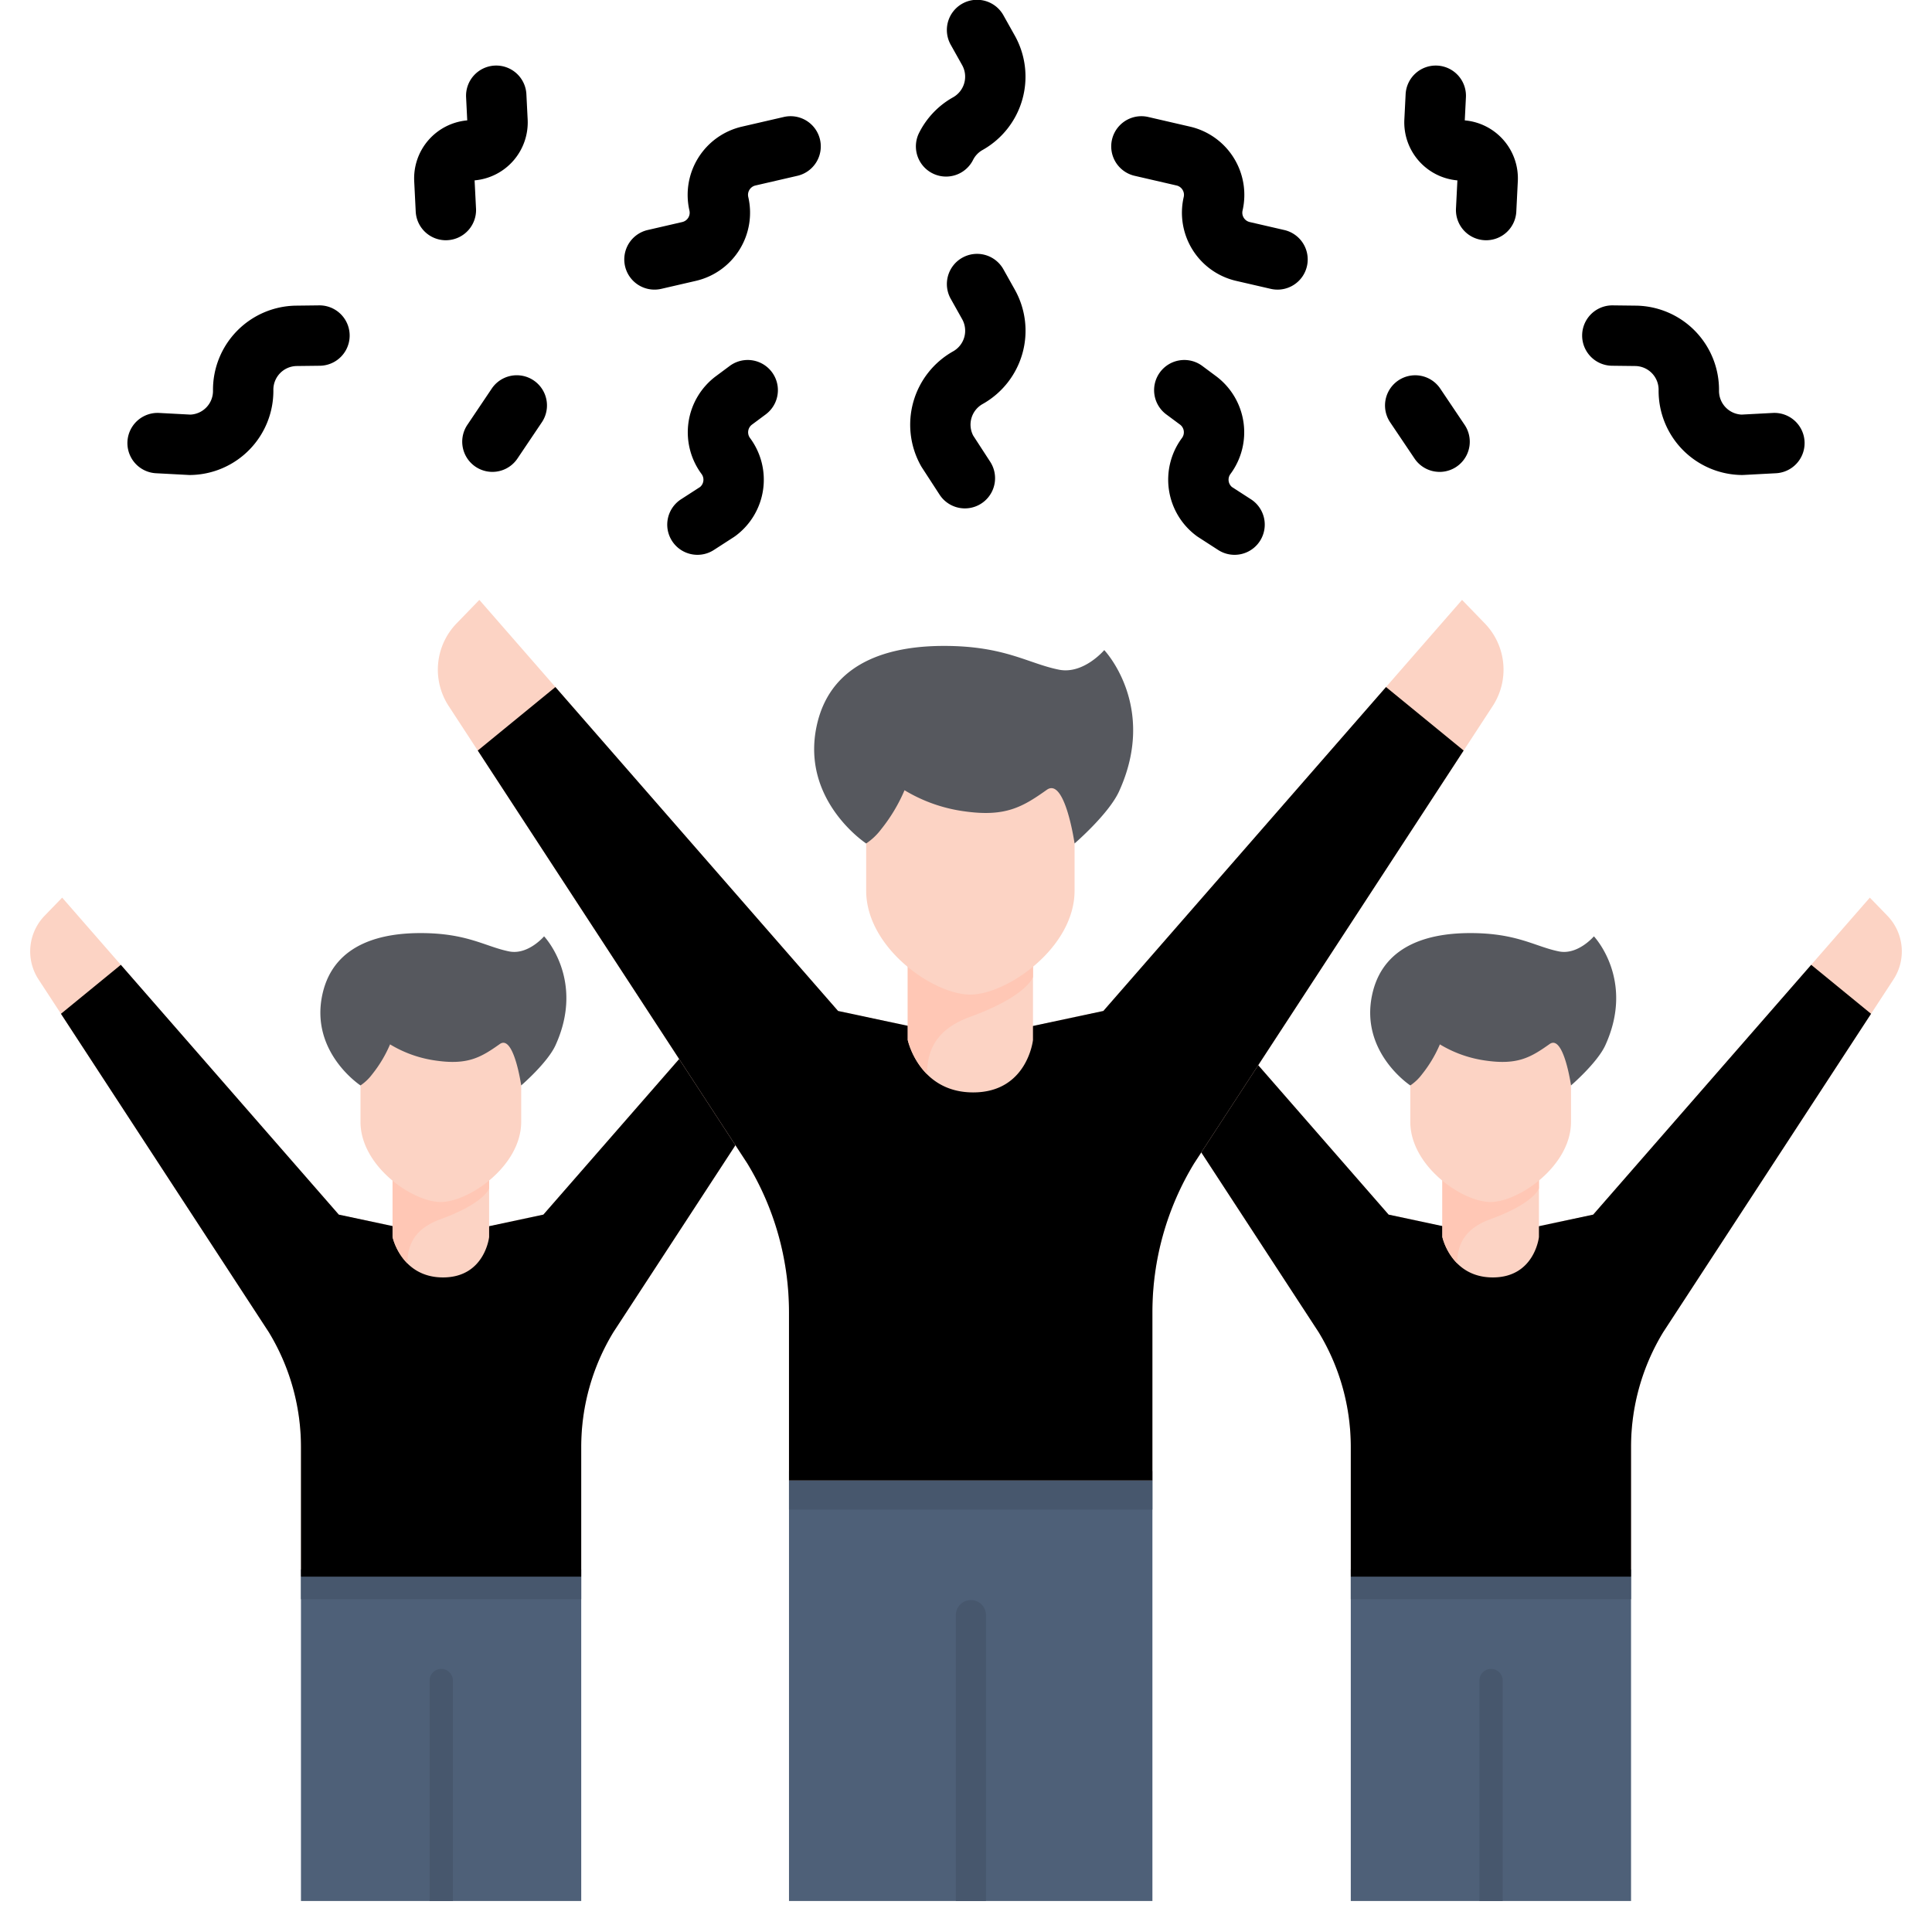<svg xmlns="http://www.w3.org/2000/svg" version="1.1" xmlns:xlink="http://www.w3.org/1999/xlink" xmlns:svgjs="http://svgjs.com/svgjs" width="512" height="512" x="0" y="0" viewBox="0 0 512 512" style="enable-background:new 0 0 512 512" xml:space="preserve" class=""><g><path fill="#000" d="M327.165 147.033a7.962 7.962 0 0 1-4.334-1.281l-5.333-3.445a7.175 7.175 0 0 1-.428-.3 18.54 18.54 0 0 1-3.833-25.937 2.542 2.542 0 0 0-.526-3.552l-3.63-2.694a8 8 0 0 1 9.536-12.848l3.632 2.7a18.559 18.559 0 0 1 3.834 25.936 2.541 2.541 0 0 0 .389 3.445l5.042 3.257a8 8 0 0 1-4.349 14.72z" data-original="#000" class=""></path><path fill="#000" d="M393.847 63.668c-.136 0-.272 0-.409-.01a8 8 0 0 1-7.588-8.392l.376-7.462a15.427 15.427 0 0 1-14.058-16.142l.333-6.6a8 8 0 1 1 15.979.8l-.3 6.04a15.424 15.424 0 0 1 14.057 16.142l-.4 8.025a8 8 0 0 1-7.99 7.599zM255.711 134.729a8 8 0 0 1-6.717-3.644l-4.682-7.21q-.141-.219-.269-.446a22.3 22.3 0 0 1 8.536-30.314 6.267 6.267 0 0 0 2.4-8.532l-2.994-5.342a8 8 0 1 1 13.956-7.824l2.994 5.342a22.266 22.266 0 0 1-8.535 30.313 6.278 6.278 0 0 0-2.5 8.351l4.512 6.947a8 8 0 0 1-6.7 12.359z" data-original="#000" class=""></path><path fill="#000" d="M250.717 46.794a8 8 0 0 1-7.142-11.594 22.173 22.173 0 0 1 9-9.413 6.276 6.276 0 0 0 2.4-8.533l-2.994-5.342a8 8 0 1 1 13.956-7.824l2.994 5.342a22.293 22.293 0 0 1-8.531 30.313 6.217 6.217 0 0 0-2.531 2.641 8 8 0 0 1-7.152 4.41z" data-original="#000" class=""></path><path fill="#000" d="M461.649 125.88h-.1a22.294 22.294 0 0 1-22-22.536A6.278 6.278 0 0 0 433.362 97l-6.122-.073a8 8 0 0 1 .093-16h.1l6.124.073a22.3 22.3 0 0 1 22 22.534 6.277 6.277 0 0 0 5.985 6.34l8.272-.439a8 8 0 1 1 .846 15.978l-8.584.455a7.661 7.661 0 0 1-.427.012z" data-original="#000" class=""></path><path fill="#000" d="M338.544 76.752a8.016 8.016 0 0 1-1.806-.207l-9.143-2.11A18.538 18.538 0 0 1 313.7 52.2a2.542 2.542 0 0 0-1.9-3.044l-11.113-2.565a8 8 0 1 1 3.6-15.59l11.113 2.566A18.561 18.561 0 0 1 329.291 55.8a2.537 2.537 0 0 0 1.9 3.045l9.144 2.11a8 8 0 0 1-1.793 15.8z" data-original="#000" class=""></path><path fill="#000" d="M381.512 125.054a7.993 7.993 0 0 1-6.646-3.537l-6.459-9.6a8 8 0 0 1 13.278-8.928l6.458 9.605a8 8 0 0 1-6.631 12.465z" data-original="#000" class=""></path><path fill="#000" d="M184.835 147.033a8 8 0 0 1-4.349-14.72l5.042-3.257a2.54 2.54 0 0 0 .389-3.444 18.56 18.56 0 0 1 3.833-25.936l3.633-2.7a8 8 0 0 1 9.536 12.848l-3.631 2.7a2.542 2.542 0 0 0-.525 3.552 18.539 18.539 0 0 1-3.833 25.936c-.14.1-.283.2-.428.3l-5.333 3.445a7.964 7.964 0 0 1-4.334 1.276z" data-original="#000" class=""></path><path fill="#000" d="M118.153 63.668a8 8 0 0 1-7.983-7.6l-.4-8.025A15.424 15.424 0 0 1 123.824 31.9l-.3-6.04a8 8 0 1 1 15.979-.8l.333 6.6a15.427 15.427 0 0 1-14.062 16.14l.376 7.462a8 8 0 0 1-7.588 8.392 5.096 5.096 0 0 1-.409.014z" data-original="#000" class=""></path><path fill="#000" d="M50.351 125.88c-.142 0-.283 0-.424-.011l-8.584-.455a8 8 0 1 1 .846-15.978l8.272.439a6.277 6.277 0 0 0 5.985-6.339A22.3 22.3 0 0 1 78.444 81l6.125-.073a8 8 0 1 1 .191 16L78.637 97a6.278 6.278 0 0 0-6.192 6.345 22.293 22.293 0 0 1-22 22.535zM173.456 76.752a8 8 0 0 1-1.793-15.8l9.143-2.11a2.536 2.536 0 0 0 1.9-3.044 18.562 18.562 0 0 1 13.9-22.234L207.717 31a8 8 0 1 1 3.6 15.59L200.2 49.157a2.541 2.541 0 0 0-1.9 3.045 18.539 18.539 0 0 1-13.9 22.233l-9.142 2.11a8.016 8.016 0 0 1-1.802.207z" data-original="#000" class=""></path><path fill="#000" d="M130.488 125.054a8 8 0 0 1-6.631-12.465l6.458-9.605a8 8 0 0 1 13.278 8.928l-6.459 9.6a7.994 7.994 0 0 1-6.646 3.542z" data-original="#000" class=""></path><path fill="#fcd3c4" d="M201.771 255.689 144 321.887l-14.839 3.164h-24.535l-14.839-3.164-73.311-84.008-4.649 4.8a13.59 13.59 0 0 0-1.616 16.883l61.026 93.478a58.492 58.492 0 0 1 8.521 30.4v34.39h74.272v-34.39a58.493 58.493 0 0 1 8.522-30.4l55.083-84.375z" data-original="#fcd3c4" class=""></path><path fill="#4e6078" d="M79.759 415.916h74.272v87.867H79.759z" data-original="#4e6078" class=""></path><path fill="#47576d" d="M116.935 442.283a3.085 3.085 0 0 0-3.085 3.084v58.416h6.17v-58.416a3.085 3.085 0 0 0-3.085-3.084zM79.759 417.831h74.272v5.966H79.759z" data-original="#47576d" class=""></path><path fill="#000" d="m144 321.887-14.839 3.164h-24.535l-14.839-3.164-57.769-66.2-15.865 12.98 55.084 84.376a58.487 58.487 0 0 1 8.522 30.4v34.39h74.271v-34.39a58.487 58.487 0 0 1 8.522-30.4l55.083-84.376-15.864-12.978z" data-original="#000" class=""></path><path fill="#fcd3c4" d="M116.783 313.242c-2.158 0-6.262-1.685-9.93-4.906a22.17 22.17 0 0 1-2.823-2.971v22.461s2.3 10.706 13.371 10.706 12.224-10.706 12.224-10.706v-22.542c-3.653 4.625-9.548 7.958-12.842 7.958z" data-original="#fcd3c4" class=""></path><path fill="#ffc7b5" d="M116.827 323.073c7.249-2.63 11.677-5.675 12.8-8.12v-9.669c-3.653 4.625-9.548 7.958-12.842 7.958-2.158 0-6.262-1.685-9.93-4.906a22.17 22.17 0 0 1-2.823-2.971v22.461a15.645 15.645 0 0 0 3.941 6.992c.002-5.61 2.515-9.446 8.854-11.745z" data-original="#ffc7b5" class=""></path><path fill="#fcd3c4" d="M129.383 272.365c-3.767 2.671-5.674 3.759-9.416 3.759a25.767 25.767 0 0 1-3.485-.268 26.82 26.82 0 0 1-10.149-3.476l-5.617-3.788-2.324 6.364a27.413 27.413 0 0 1-2.86 5v17.334c0 11.737 13.781 21.251 21.251 21.251s21.339-9.514 21.339-21.251v-24.3a6.673 6.673 0 0 0-4.729-1.94 6.916 6.916 0 0 0-4.01 1.315z" data-original="#fcd3c4" class=""></path><path fill="#56585e" d="M144.187 248.137s-4.234 5-9.253 4c-6.311-1.258-11.046-4.861-23.493-4.861-9.234 0-22.973 2.18-26.02 16.33-3.29 15.273 10.111 24.045 10.111 24.045a12.63 12.63 0 0 0 3.063-2.908 33.794 33.794 0 0 0 4.775-7.974 31.85 31.85 0 0 0 12.385 4.331c8.269 1.147 11.746-.909 16.694-4.417 3.718-2.636 5.673 10.968 5.673 10.968s6.974-6 9.094-10.652c7.925-17.371-3.029-28.862-3.029-28.862z" data-original="#56585e" class=""></path><path fill="#fcd3c4" d="M310.229 255.689 368 321.887l14.839 3.164h24.537l14.839-3.164 73.311-84.008 4.649 4.8a13.59 13.59 0 0 1 1.616 16.883l-61.026 93.478a58.492 58.492 0 0 0-8.521 30.4v34.39H357.97v-34.39a58.493 58.493 0 0 0-8.522-30.4l-55.083-84.375z" data-original="#fcd3c4" class=""></path><path fill="#4e6078" d="M357.97 415.916h74.272v87.867H357.97z" data-original="#4e6078" class=""></path><path fill="#47576d" d="M395.146 442.283a3.085 3.085 0 0 0-3.085 3.084v58.416h6.17v-58.416a3.085 3.085 0 0 0-3.085-3.084zM357.97 417.831h74.272v5.966H357.97z" data-original="#47576d" class=""></path><path fill="#000" d="m422.213 321.887-14.839 3.164h-24.537L368 321.887l-57.769-66.2-15.864 12.978 55.083 84.376a58.487 58.487 0 0 1 8.522 30.4v34.39h74.271v-34.39a58.487 58.487 0 0 1 8.522-30.4l55.084-84.376-15.865-12.978z" data-original="#000" class=""></path><path fill="#fcd3c4" d="M394.994 313.242c-2.158 0-6.262-1.685-9.93-4.906a22.17 22.17 0 0 1-2.823-2.971v22.461s2.3 10.706 13.371 10.706 12.224-10.706 12.224-10.706v-22.542c-3.653 4.625-9.548 7.958-12.842 7.958z" data-original="#fcd3c4" class=""></path><path fill="#ffc7b5" d="M395.038 323.073c7.249-2.63 11.677-5.675 12.8-8.12v-9.669c-3.653 4.625-9.548 7.958-12.842 7.958-2.158 0-6.262-1.685-9.93-4.906a22.17 22.17 0 0 1-2.823-2.971v22.461a15.645 15.645 0 0 0 3.941 6.992c.002-5.61 2.516-9.446 8.854-11.745z" data-original="#ffc7b5" class=""></path><path fill="#fcd3c4" d="M407.594 272.365c-3.767 2.671-5.674 3.759-9.416 3.759a25.779 25.779 0 0 1-3.485-.268 26.82 26.82 0 0 1-10.149-3.476l-5.617-3.788-2.324 6.364a27.413 27.413 0 0 1-2.86 5v17.334c0 11.737 13.781 21.251 21.251 21.251s21.339-9.514 21.339-21.251v-24.3a6.673 6.673 0 0 0-4.729-1.94 6.916 6.916 0 0 0-4.01 1.315z" data-original="#fcd3c4" class=""></path><path fill="#56585e" d="M422.4 248.137s-4.234 5-9.253 4c-6.311-1.258-11.046-4.861-23.493-4.861-9.234 0-22.973 2.18-26.02 16.33-3.29 15.273 10.111 24.045 10.111 24.045a12.61 12.61 0 0 0 3.063-2.908 33.794 33.794 0 0 0 4.775-7.974 31.85 31.85 0 0 0 12.385 4.331c8.269 1.147 11.746-.909 16.694-4.417 3.718-2.636 5.673 10.968 5.673 10.968s6.974-6 9.094-10.652c7.923-17.371-3.029-28.862-3.029-28.862z" data-original="#56585e" class=""></path><path fill="#4e6078" d="M209.091 389.844h96.31v113.939h-96.31z" data-original="#4e6078" class=""></path><path fill="#fcd3c4" d="M316.452 308.314 395.586 187.1a17.624 17.624 0 0 0-2.1-21.893l-6.028-6.227L292.4 267.915l-19.242 4.1h-31.821l-19.242-4.1-95.064-108.936-6.031 6.227a17.624 17.624 0 0 0-2.1 21.893l79.134 121.215a75.845 75.845 0 0 1 11.05 39.419v44.593H305.4v-44.593a75.845 75.845 0 0 1 11.052-39.419z" data-original="#fcd3c4" class=""></path><path fill="#47576d" d="M257.3 424.034a4 4 0 0 0-4 4v75.749h8v-75.749a4 4 0 0 0-4-4zM209.091 392.326h96.31v7.736h-96.31z" data-original="#47576d" class=""></path><path fill="#000" d="m292.4 267.915-19.242 4.1h-31.821l-19.242-4.1-74.91-85.841-20.572 16.826 71.428 109.411a75.845 75.845 0 0 1 11.05 39.419v44.593H305.4v-44.59a75.845 75.845 0 0 1 11.05-39.419L387.88 198.9l-20.572-16.829z" data-original="#000" class=""></path><path fill="#fcd3c4" d="M257.1 256.705c-2.8 0-8.12-2.186-12.876-6.363a28.81 28.81 0 0 1-3.662-3.853v29.126S243.546 289.5 257.9 289.5s15.851-13.884 15.851-13.884v-29.23c-4.733 5.996-12.377 10.319-16.651 10.319z" data-original="#fcd3c4" class=""></path><path fill="#ffc7b5" d="M257.159 269.452c9.4-3.41 15.142-7.358 16.6-10.529v-12.538c-4.736 6-12.38 10.319-16.652 10.319-2.8 0-8.12-2.185-12.876-6.362a28.81 28.81 0 0 1-3.662-3.853v29.126a20.3 20.3 0 0 0 5.111 9.067c.001-7.274 3.259-12.248 11.479-15.23z" data-original="#ffc7b5" class=""></path><path fill="#fcd3c4" d="M273.441 203.7c-4.885 3.464-7.358 4.875-12.21 4.875a33.407 33.407 0 0 1-4.519-.349 34.771 34.771 0 0 1-13.161-4.507l-7.284-4.911-3.013 8.252a35.531 35.531 0 0 1-3.709 6.484v22.476c0 15.219 17.871 27.557 27.557 27.557s27.671-12.338 27.671-27.557v-31.511a8.65 8.65 0 0 0-6.133-2.517 8.972 8.972 0 0 0-5.199 1.708z" data-original="#fcd3c4" class=""></path><path fill="#56585e" d="M292.638 172.281s-5.491 6.49-12 5.193c-8.183-1.631-14.324-6.3-30.464-6.3-11.974 0-29.789 2.826-33.741 21.176-4.266 19.8 13.111 31.179 13.111 31.179a16.365 16.365 0 0 0 3.972-3.771 43.82 43.82 0 0 0 6.192-10.34 41.309 41.309 0 0 0 16.059 5.617c10.724 1.486 15.232-1.179 21.648-5.728 4.821-3.418 7.357 14.222 7.357 14.222s9.043-7.785 11.793-13.812c10.277-22.536-3.927-37.436-3.927-37.436z" data-original="#56585e" class=""></path></g></svg>
